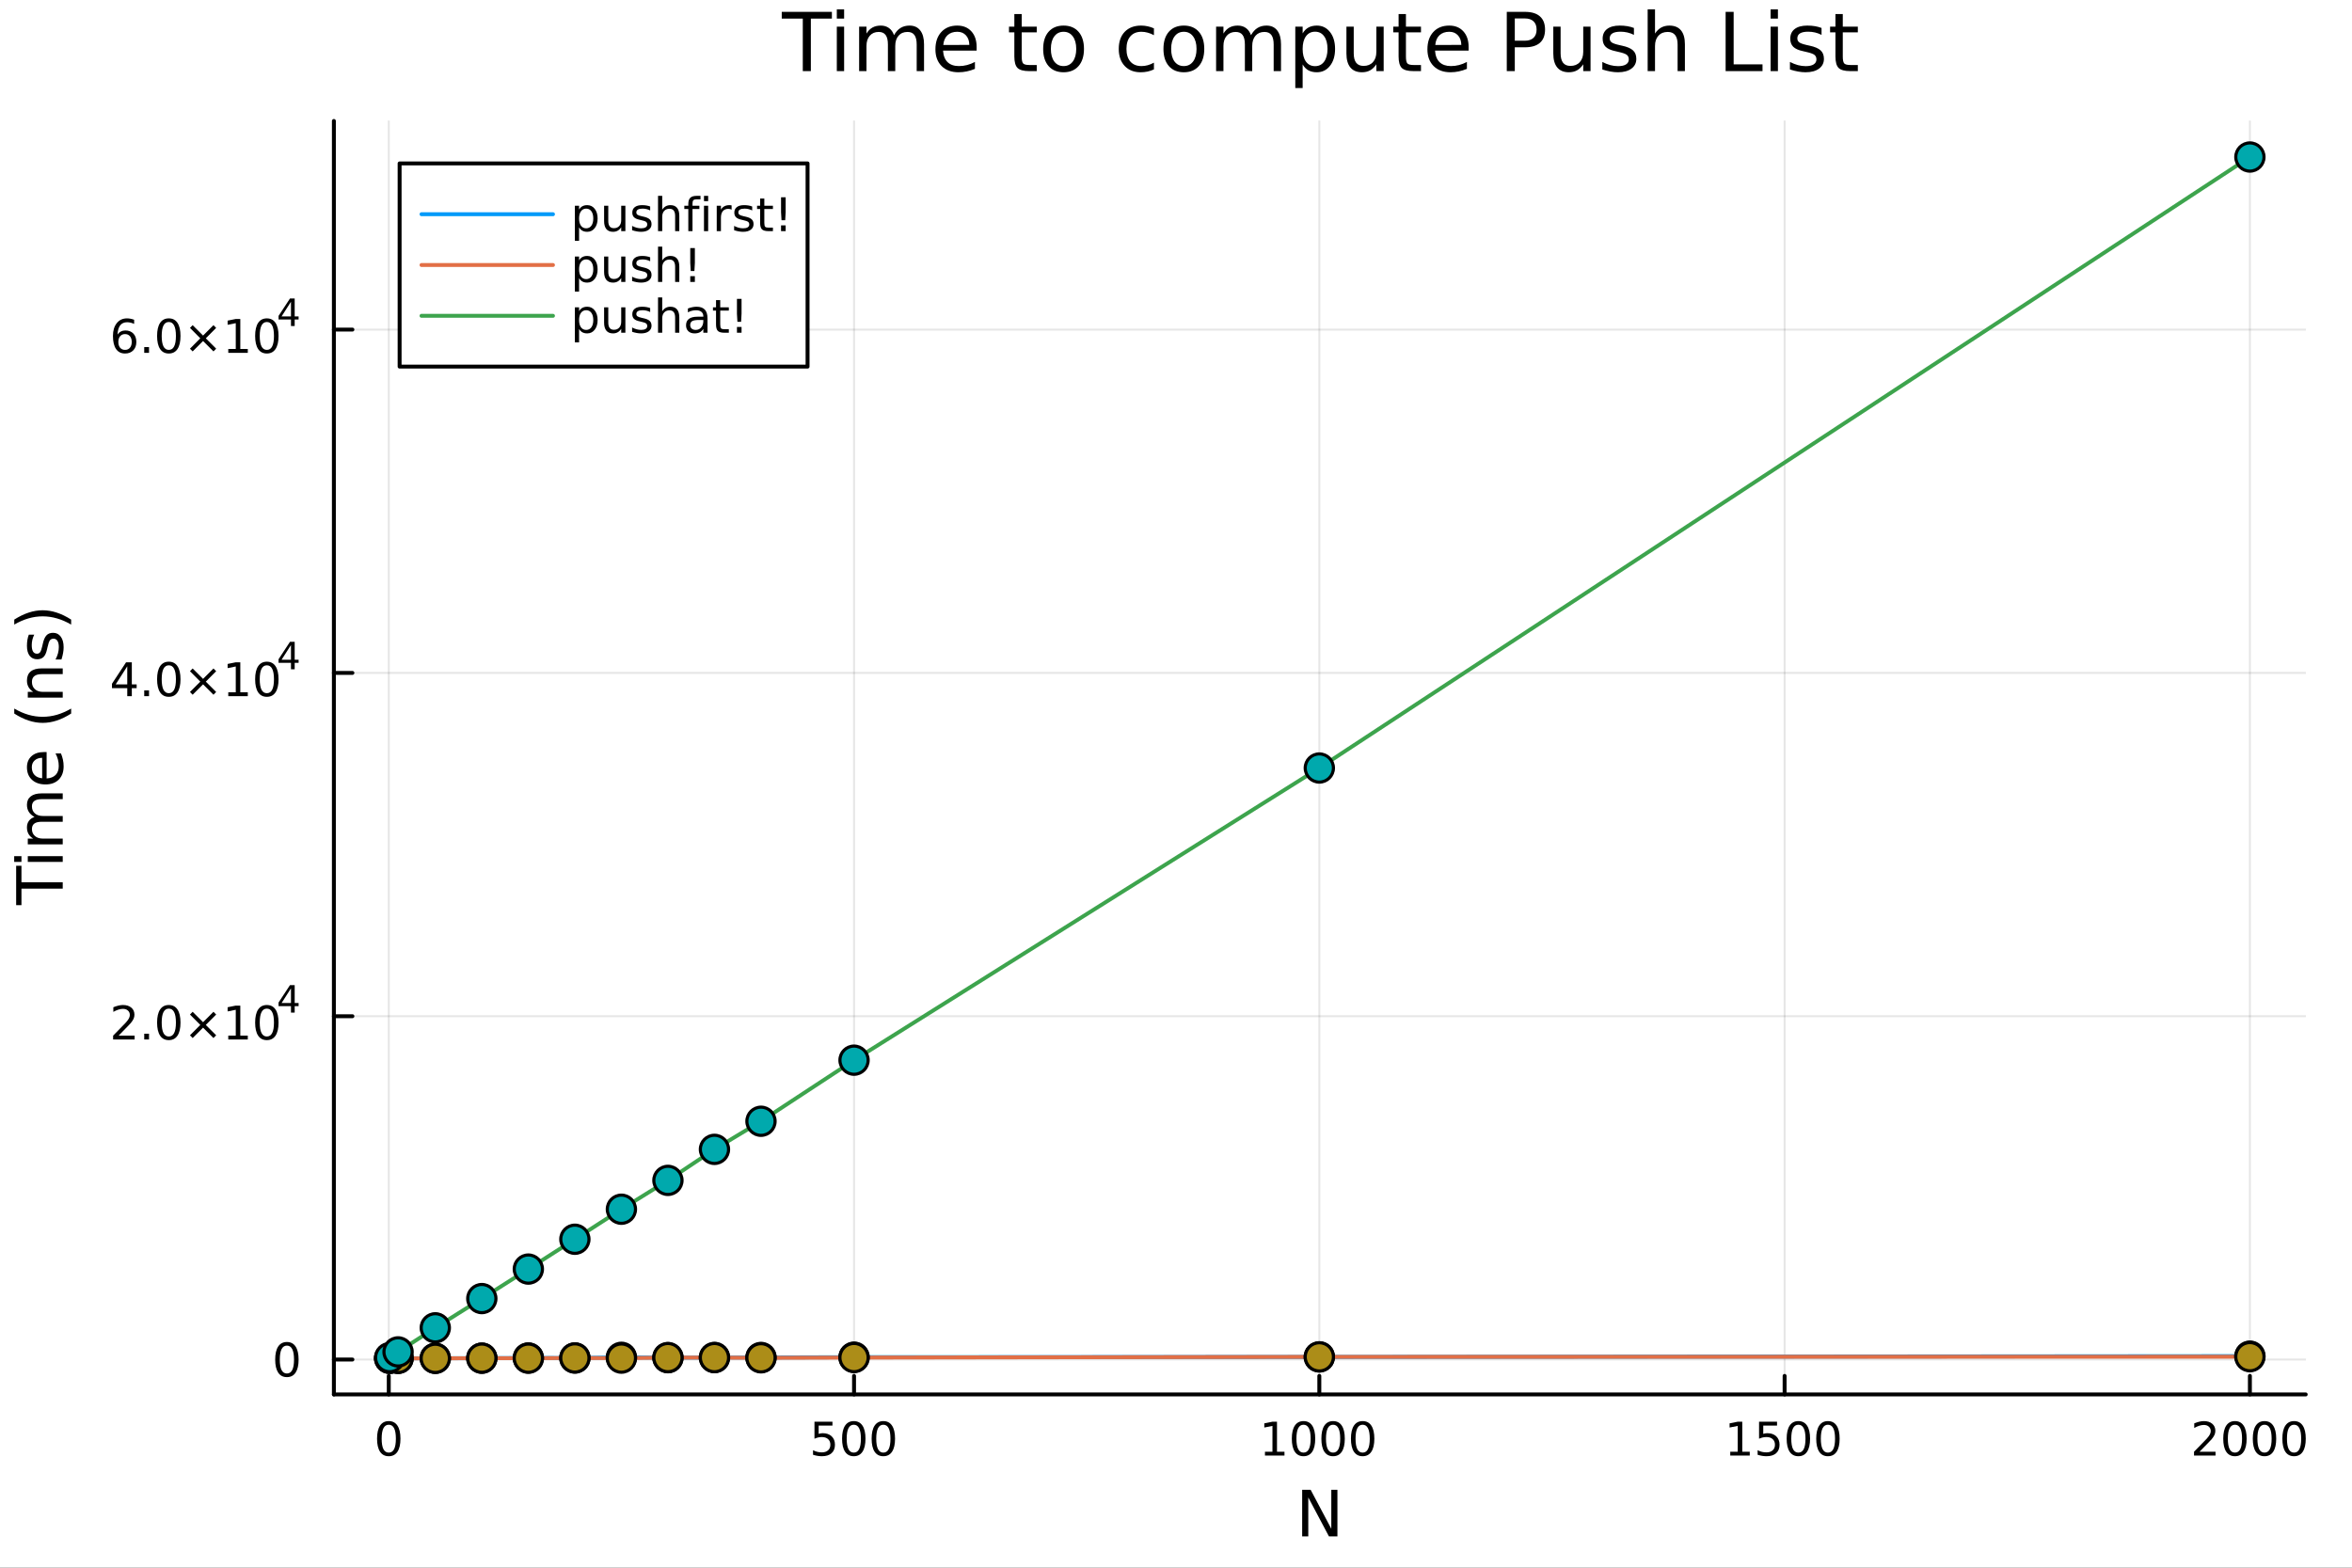 <?xml version="1.0" encoding="utf-8"?>
<svg xmlns="http://www.w3.org/2000/svg" xmlns:xlink="http://www.w3.org/1999/xlink" width="600" height="400" viewBox="0 0 2400 1600">
<rect x="0" y="0" width="2400" height="1600" fill="#333333" stroke="none"/>
<defs>
  <clipPath id="clip800">
    <rect x="0" y="0" width="2400" height="1600"/>
  </clipPath>
</defs>
<path clip-path="url(#clip800)" d="M0 1600 L2400 1600 L2400 0 L0 0  Z" fill="#ffffff" fill-rule="evenodd" fill-opacity="1"/>
<defs>
  <clipPath id="clip801">
    <rect x="480" y="0" width="1681" height="1600"/>
  </clipPath>
</defs>
<path clip-path="url(#clip800)" d="M340.699 1423.18 L2352.76 1423.18 L2352.76 123.472 L340.699 123.472  Z" fill="#ffffff" fill-rule="evenodd" fill-opacity="1"/>
<defs>
  <clipPath id="clip802">
    <rect x="340" y="123" width="2013" height="1301"/>
  </clipPath>
</defs>
<polyline clip-path="url(#clip802)" style="stroke:#000000; stroke-linecap:round; stroke-linejoin:round; stroke-width:2; stroke-opacity:0.1; fill:none" points="396.694,1423.18 396.694,123.472 "/>
<polyline clip-path="url(#clip802)" style="stroke:#000000; stroke-linecap:round; stroke-linejoin:round; stroke-width:2; stroke-opacity:0.1; fill:none" points="871.474,1423.18 871.474,123.472 "/>
<polyline clip-path="url(#clip802)" style="stroke:#000000; stroke-linecap:round; stroke-linejoin:round; stroke-width:2; stroke-opacity:0.1; fill:none" points="1346.25,1423.18 1346.25,123.472 "/>
<polyline clip-path="url(#clip802)" style="stroke:#000000; stroke-linecap:round; stroke-linejoin:round; stroke-width:2; stroke-opacity:0.1; fill:none" points="1821.03,1423.18 1821.03,123.472 "/>
<polyline clip-path="url(#clip802)" style="stroke:#000000; stroke-linecap:round; stroke-linejoin:round; stroke-width:2; stroke-opacity:0.1; fill:none" points="2295.81,1423.18 2295.81,123.472 "/>
<polyline clip-path="url(#clip800)" style="stroke:#000000; stroke-linecap:round; stroke-linejoin:round; stroke-width:4; stroke-opacity:1; fill:none" points="340.699,1423.18 2352.76,1423.18 "/>
<polyline clip-path="url(#clip800)" style="stroke:#000000; stroke-linecap:round; stroke-linejoin:round; stroke-width:4; stroke-opacity:1; fill:none" points="396.694,1423.18 396.694,1404.28 "/>
<polyline clip-path="url(#clip800)" style="stroke:#000000; stroke-linecap:round; stroke-linejoin:round; stroke-width:4; stroke-opacity:1; fill:none" points="871.474,1423.18 871.474,1404.28 "/>
<polyline clip-path="url(#clip800)" style="stroke:#000000; stroke-linecap:round; stroke-linejoin:round; stroke-width:4; stroke-opacity:1; fill:none" points="1346.25,1423.18 1346.25,1404.28 "/>
<polyline clip-path="url(#clip800)" style="stroke:#000000; stroke-linecap:round; stroke-linejoin:round; stroke-width:4; stroke-opacity:1; fill:none" points="1821.03,1423.18 1821.03,1404.28 "/>
<polyline clip-path="url(#clip800)" style="stroke:#000000; stroke-linecap:round; stroke-linejoin:round; stroke-width:4; stroke-opacity:1; fill:none" points="2295.81,1423.18 2295.81,1404.28 "/>
<path clip-path="url(#clip800)" d="M396.694 1454.1 Q393.083 1454.1 391.255 1457.66 Q389.449 1461.2 389.449 1468.33 Q389.449 1475.44 391.255 1479.01 Q393.083 1482.55 396.694 1482.55 Q400.329 1482.55 402.134 1479.01 Q403.963 1475.44 403.963 1468.33 Q403.963 1461.2 402.134 1457.66 Q400.329 1454.1 396.694 1454.1 M396.694 1450.39 Q402.505 1450.39 405.56 1455 Q408.639 1459.58 408.639 1468.33 Q408.639 1477.06 405.56 1481.67 Q402.505 1486.25 396.694 1486.25 Q390.884 1486.25 387.806 1481.67 Q384.75 1477.06 384.75 1468.33 Q384.75 1459.58 387.806 1455 Q390.884 1450.39 396.694 1450.39 Z" fill="#000000" fill-rule="nonzero" fill-opacity="1" /><path clip-path="url(#clip800)" d="M831.092 1451.02 L849.448 1451.02 L849.448 1454.96 L835.374 1454.96 L835.374 1463.43 Q836.393 1463.08 837.411 1462.92 Q838.43 1462.73 839.448 1462.73 Q845.235 1462.73 848.615 1465.9 Q851.994 1469.08 851.994 1474.49 Q851.994 1480.07 848.522 1483.17 Q845.05 1486.25 838.731 1486.25 Q836.555 1486.25 834.286 1485.88 Q832.041 1485.51 829.633 1484.77 L829.633 1480.07 Q831.717 1481.2 833.939 1481.76 Q836.161 1482.32 838.638 1482.32 Q842.643 1482.32 844.981 1480.21 Q847.319 1478.1 847.319 1474.49 Q847.319 1470.88 844.981 1468.77 Q842.643 1466.67 838.638 1466.67 Q836.763 1466.67 834.888 1467.08 Q833.036 1467.5 831.092 1468.38 L831.092 1451.02 Z" fill="#000000" fill-rule="nonzero" fill-opacity="1" /><path clip-path="url(#clip800)" d="M871.207 1454.1 Q867.596 1454.1 865.768 1457.66 Q863.962 1461.2 863.962 1468.33 Q863.962 1475.44 865.768 1479.01 Q867.596 1482.55 871.207 1482.55 Q874.842 1482.55 876.647 1479.01 Q878.476 1475.44 878.476 1468.33 Q878.476 1461.2 876.647 1457.66 Q874.842 1454.1 871.207 1454.1 M871.207 1450.39 Q877.017 1450.39 880.073 1455 Q883.152 1459.58 883.152 1468.33 Q883.152 1477.06 880.073 1481.67 Q877.017 1486.25 871.207 1486.25 Q865.397 1486.25 862.318 1481.67 Q859.263 1477.06 859.263 1468.33 Q859.263 1459.58 862.318 1455 Q865.397 1450.39 871.207 1450.39 Z" fill="#000000" fill-rule="nonzero" fill-opacity="1" /><path clip-path="url(#clip800)" d="M901.369 1454.1 Q897.758 1454.1 895.929 1457.66 Q894.124 1461.2 894.124 1468.33 Q894.124 1475.44 895.929 1479.01 Q897.758 1482.55 901.369 1482.55 Q905.003 1482.55 906.809 1479.01 Q908.638 1475.44 908.638 1468.33 Q908.638 1461.2 906.809 1457.66 Q905.003 1454.1 901.369 1454.1 M901.369 1450.39 Q907.179 1450.39 910.235 1455 Q913.314 1459.58 913.314 1468.33 Q913.314 1477.06 910.235 1481.67 Q907.179 1486.25 901.369 1486.25 Q895.559 1486.25 892.48 1481.67 Q889.425 1477.06 889.425 1468.33 Q889.425 1459.58 892.48 1455 Q895.559 1450.39 901.369 1450.39 Z" fill="#000000" fill-rule="nonzero" fill-opacity="1" /><path clip-path="url(#clip800)" d="M1290.78 1481.64 L1298.42 1481.64 L1298.42 1455.28 L1290.11 1456.95 L1290.11 1452.69 L1298.37 1451.02 L1303.05 1451.02 L1303.05 1481.64 L1310.69 1481.64 L1310.69 1485.58 L1290.78 1485.58 L1290.78 1481.64 Z" fill="#000000" fill-rule="nonzero" fill-opacity="1" /><path clip-path="url(#clip800)" d="M1330.13 1454.1 Q1326.52 1454.1 1324.69 1457.66 Q1322.88 1461.2 1322.88 1468.33 Q1322.88 1475.44 1324.69 1479.01 Q1326.52 1482.55 1330.13 1482.55 Q1333.76 1482.55 1335.57 1479.01 Q1337.4 1475.44 1337.4 1468.33 Q1337.4 1461.2 1335.57 1457.66 Q1333.76 1454.1 1330.13 1454.1 M1330.13 1450.39 Q1335.94 1450.39 1339 1455 Q1342.07 1459.58 1342.07 1468.33 Q1342.07 1477.06 1339 1481.67 Q1335.94 1486.25 1330.13 1486.25 Q1324.32 1486.25 1321.24 1481.67 Q1318.19 1477.06 1318.19 1468.33 Q1318.19 1459.58 1321.24 1455 Q1324.32 1450.39 1330.13 1450.39 Z" fill="#000000" fill-rule="nonzero" fill-opacity="1" /><path clip-path="url(#clip800)" d="M1360.29 1454.1 Q1356.68 1454.1 1354.85 1457.66 Q1353.05 1461.2 1353.05 1468.33 Q1353.05 1475.44 1354.85 1479.01 Q1356.68 1482.55 1360.29 1482.55 Q1363.93 1482.55 1365.73 1479.01 Q1367.56 1475.44 1367.56 1468.33 Q1367.56 1461.2 1365.73 1457.66 Q1363.93 1454.1 1360.29 1454.1 M1360.29 1450.39 Q1366.1 1450.39 1369.16 1455 Q1372.24 1459.58 1372.24 1468.33 Q1372.24 1477.06 1369.16 1481.67 Q1366.1 1486.25 1360.29 1486.25 Q1354.48 1486.25 1351.4 1481.67 Q1348.35 1477.06 1348.35 1468.33 Q1348.35 1459.58 1351.4 1455 Q1354.48 1450.39 1360.29 1450.39 Z" fill="#000000" fill-rule="nonzero" fill-opacity="1" /><path clip-path="url(#clip800)" d="M1390.45 1454.1 Q1386.84 1454.1 1385.01 1457.66 Q1383.21 1461.2 1383.21 1468.33 Q1383.21 1475.44 1385.01 1479.01 Q1386.84 1482.55 1390.45 1482.55 Q1394.09 1482.55 1395.89 1479.01 Q1397.72 1475.44 1397.72 1468.33 Q1397.72 1461.2 1395.89 1457.66 Q1394.09 1454.1 1390.45 1454.1 M1390.45 1450.39 Q1396.26 1450.39 1399.32 1455 Q1402.4 1459.58 1402.4 1468.33 Q1402.4 1477.06 1399.32 1481.67 Q1396.26 1486.25 1390.45 1486.25 Q1384.64 1486.25 1381.56 1481.67 Q1378.51 1477.06 1378.51 1468.33 Q1378.51 1459.58 1381.56 1455 Q1384.64 1450.39 1390.45 1450.39 Z" fill="#000000" fill-rule="nonzero" fill-opacity="1" /><path clip-path="url(#clip800)" d="M1765.56 1481.64 L1773.2 1481.64 L1773.2 1455.28 L1764.89 1456.95 L1764.89 1452.69 L1773.15 1451.02 L1777.83 1451.02 L1777.83 1481.64 L1785.46 1481.64 L1785.46 1485.58 L1765.56 1485.58 L1765.56 1481.64 Z" fill="#000000" fill-rule="nonzero" fill-opacity="1" /><path clip-path="url(#clip800)" d="M1794.96 1451.02 L1813.31 1451.02 L1813.31 1454.96 L1799.24 1454.96 L1799.24 1463.43 Q1800.26 1463.08 1801.27 1462.92 Q1802.29 1462.73 1803.31 1462.73 Q1809.1 1462.73 1812.48 1465.9 Q1815.86 1469.08 1815.86 1474.49 Q1815.86 1480.07 1812.39 1483.17 Q1808.91 1486.25 1802.59 1486.25 Q1800.42 1486.25 1798.15 1485.88 Q1795.9 1485.51 1793.5 1484.77 L1793.5 1480.07 Q1795.58 1481.2 1797.8 1481.76 Q1800.02 1482.32 1802.5 1482.32 Q1806.51 1482.32 1808.84 1480.21 Q1811.18 1478.1 1811.18 1474.49 Q1811.18 1470.88 1808.84 1468.77 Q1806.51 1466.67 1802.5 1466.67 Q1800.63 1466.67 1798.75 1467.08 Q1796.9 1467.5 1794.96 1468.38 L1794.96 1451.02 Z" fill="#000000" fill-rule="nonzero" fill-opacity="1" /><path clip-path="url(#clip800)" d="M1835.07 1454.1 Q1831.46 1454.1 1829.63 1457.66 Q1827.83 1461.2 1827.83 1468.33 Q1827.83 1475.44 1829.63 1479.01 Q1831.46 1482.55 1835.07 1482.55 Q1838.71 1482.55 1840.51 1479.01 Q1842.34 1475.44 1842.34 1468.33 Q1842.34 1461.2 1840.51 1457.66 Q1838.71 1454.1 1835.07 1454.1 M1835.07 1450.39 Q1840.88 1450.39 1843.94 1455 Q1847.02 1459.58 1847.02 1468.33 Q1847.02 1477.06 1843.94 1481.67 Q1840.88 1486.25 1835.07 1486.25 Q1829.26 1486.25 1826.18 1481.67 Q1823.13 1477.06 1823.13 1468.33 Q1823.13 1459.58 1826.18 1455 Q1829.26 1450.39 1835.07 1450.39 Z" fill="#000000" fill-rule="nonzero" fill-opacity="1" /><path clip-path="url(#clip800)" d="M1865.23 1454.1 Q1861.62 1454.1 1859.79 1457.66 Q1857.99 1461.2 1857.99 1468.33 Q1857.99 1475.44 1859.79 1479.01 Q1861.62 1482.55 1865.23 1482.55 Q1868.87 1482.55 1870.67 1479.01 Q1872.5 1475.44 1872.5 1468.33 Q1872.5 1461.2 1870.67 1457.66 Q1868.87 1454.1 1865.23 1454.1 M1865.23 1450.39 Q1871.04 1450.39 1874.1 1455 Q1877.18 1459.58 1877.18 1468.33 Q1877.18 1477.06 1874.1 1481.67 Q1871.04 1486.25 1865.23 1486.25 Q1859.42 1486.25 1856.34 1481.67 Q1853.29 1477.06 1853.29 1468.33 Q1853.29 1459.58 1856.34 1455 Q1859.42 1450.39 1865.23 1450.39 Z" fill="#000000" fill-rule="nonzero" fill-opacity="1" /><path clip-path="url(#clip800)" d="M2244.42 1481.64 L2260.74 1481.64 L2260.74 1485.58 L2238.8 1485.58 L2238.8 1481.64 Q2241.46 1478.89 2246.04 1474.26 Q2250.65 1469.61 2251.83 1468.27 Q2254.08 1465.74 2254.95 1464.01 Q2255.86 1462.25 2255.86 1460.56 Q2255.86 1457.8 2253.91 1456.07 Q2251.99 1454.33 2248.89 1454.33 Q2246.69 1454.33 2244.24 1455.09 Q2241.81 1455.86 2239.03 1457.41 L2239.03 1452.69 Q2241.85 1451.55 2244.31 1450.97 Q2246.76 1450.39 2248.8 1450.39 Q2254.17 1450.39 2257.36 1453.08 Q2260.56 1455.77 2260.56 1460.26 Q2260.56 1462.39 2259.75 1464.31 Q2258.96 1466.2 2256.85 1468.8 Q2256.27 1469.47 2253.17 1472.69 Q2250.07 1475.88 2244.42 1481.64 Z" fill="#000000" fill-rule="nonzero" fill-opacity="1" /><path clip-path="url(#clip800)" d="M2280.56 1454.1 Q2276.95 1454.1 2275.12 1457.66 Q2273.31 1461.2 2273.31 1468.33 Q2273.31 1475.44 2275.12 1479.01 Q2276.95 1482.55 2280.56 1482.55 Q2284.19 1482.55 2286 1479.01 Q2287.82 1475.44 2287.82 1468.33 Q2287.82 1461.2 2286 1457.66 Q2284.19 1454.1 2280.56 1454.1 M2280.56 1450.39 Q2286.37 1450.39 2289.42 1455 Q2292.5 1459.58 2292.5 1468.33 Q2292.5 1477.06 2289.42 1481.67 Q2286.37 1486.25 2280.56 1486.25 Q2274.75 1486.25 2271.67 1481.67 Q2268.61 1477.06 2268.61 1468.33 Q2268.61 1459.58 2271.67 1455 Q2274.75 1450.39 2280.56 1450.39 Z" fill="#000000" fill-rule="nonzero" fill-opacity="1" /><path clip-path="url(#clip800)" d="M2310.72 1454.1 Q2307.11 1454.1 2305.28 1457.66 Q2303.47 1461.2 2303.47 1468.33 Q2303.47 1475.44 2305.28 1479.01 Q2307.11 1482.55 2310.72 1482.55 Q2314.35 1482.55 2316.16 1479.01 Q2317.99 1475.44 2317.99 1468.33 Q2317.99 1461.2 2316.16 1457.66 Q2314.35 1454.1 2310.72 1454.1 M2310.72 1450.39 Q2316.53 1450.39 2319.58 1455 Q2322.66 1459.58 2322.66 1468.33 Q2322.66 1477.06 2319.58 1481.67 Q2316.53 1486.25 2310.72 1486.25 Q2304.91 1486.25 2301.83 1481.67 Q2298.77 1477.06 2298.77 1468.33 Q2298.77 1459.58 2301.83 1455 Q2304.91 1450.39 2310.72 1450.39 Z" fill="#000000" fill-rule="nonzero" fill-opacity="1" /><path clip-path="url(#clip800)" d="M2340.88 1454.1 Q2337.27 1454.1 2335.44 1457.66 Q2333.63 1461.2 2333.63 1468.33 Q2333.63 1475.44 2335.44 1479.01 Q2337.27 1482.55 2340.88 1482.55 Q2344.51 1482.55 2346.32 1479.01 Q2348.15 1475.44 2348.15 1468.33 Q2348.15 1461.2 2346.32 1457.66 Q2344.51 1454.1 2340.88 1454.1 M2340.88 1450.39 Q2346.69 1450.39 2349.75 1455 Q2352.82 1459.58 2352.82 1468.33 Q2352.82 1477.06 2349.75 1481.67 Q2346.69 1486.25 2340.88 1486.25 Q2335.07 1486.25 2331.99 1481.67 Q2328.94 1477.06 2328.94 1468.33 Q2328.94 1459.58 2331.99 1455 Q2335.07 1450.39 2340.88 1450.39 Z" fill="#000000" fill-rule="nonzero" fill-opacity="1" /><path clip-path="url(#clip800)" d="M1328.74 1520.52 L1337.4 1520.52 L1358.47 1560.28 L1358.47 1520.52 L1364.71 1520.52 L1364.71 1568.04 L1356.05 1568.04 L1334.98 1528.29 L1334.98 1568.04 L1328.74 1568.04 L1328.74 1520.52 Z" fill="#000000" fill-rule="nonzero" fill-opacity="1" /><polyline clip-path="url(#clip802)" style="stroke:#000000; stroke-linecap:round; stroke-linejoin:round; stroke-width:2; stroke-opacity:0.1; fill:none" points="340.699,1387.56 2352.76,1387.56 "/>
<polyline clip-path="url(#clip802)" style="stroke:#000000; stroke-linecap:round; stroke-linejoin:round; stroke-width:2; stroke-opacity:0.1; fill:none" points="340.699,1037.17 2352.76,1037.17 "/>
<polyline clip-path="url(#clip802)" style="stroke:#000000; stroke-linecap:round; stroke-linejoin:round; stroke-width:2; stroke-opacity:0.1; fill:none" points="340.699,686.785 2352.76,686.785 "/>
<polyline clip-path="url(#clip802)" style="stroke:#000000; stroke-linecap:round; stroke-linejoin:round; stroke-width:2; stroke-opacity:0.1; fill:none" points="340.699,336.396 2352.76,336.396 "/>
<polyline clip-path="url(#clip800)" style="stroke:#000000; stroke-linecap:round; stroke-linejoin:round; stroke-width:4; stroke-opacity:1; fill:none" points="340.699,1423.18 340.699,123.472 "/>
<polyline clip-path="url(#clip800)" style="stroke:#000000; stroke-linecap:round; stroke-linejoin:round; stroke-width:4; stroke-opacity:1; fill:none" points="340.699,1387.56 359.597,1387.56 "/>
<polyline clip-path="url(#clip800)" style="stroke:#000000; stroke-linecap:round; stroke-linejoin:round; stroke-width:4; stroke-opacity:1; fill:none" points="340.699,1037.17 359.597,1037.17 "/>
<polyline clip-path="url(#clip800)" style="stroke:#000000; stroke-linecap:round; stroke-linejoin:round; stroke-width:4; stroke-opacity:1; fill:none" points="340.699,686.785 359.597,686.785 "/>
<polyline clip-path="url(#clip800)" style="stroke:#000000; stroke-linecap:round; stroke-linejoin:round; stroke-width:4; stroke-opacity:1; fill:none" points="340.699,336.396 359.597,336.396 "/>
<path clip-path="url(#clip800)" d="M292.755 1373.36 Q289.143 1373.36 287.315 1376.93 Q285.509 1380.47 285.509 1387.6 Q285.509 1394.71 287.315 1398.27 Q289.143 1401.81 292.755 1401.81 Q296.389 1401.81 298.194 1398.27 Q300.023 1394.71 300.023 1387.6 Q300.023 1380.47 298.194 1376.93 Q296.389 1373.36 292.755 1373.36 M292.755 1369.66 Q298.565 1369.66 301.62 1374.27 Q304.699 1378.85 304.699 1387.6 Q304.699 1396.33 301.62 1400.93 Q298.565 1405.52 292.755 1405.52 Q286.944 1405.52 283.866 1400.93 Q280.81 1396.33 280.81 1387.6 Q280.81 1378.85 283.866 1374.27 Q286.944 1369.66 292.755 1369.66 Z" fill="#000000" fill-rule="nonzero" fill-opacity="1" /><path clip-path="url(#clip800)" d="M121.043 1056.97 L137.362 1056.97 L137.362 1060.9 L115.418 1060.9 L115.418 1056.97 Q118.08 1054.21 122.663 1049.58 Q127.269 1044.93 128.45 1043.59 Q130.695 1041.06 131.575 1039.33 Q132.478 1037.57 132.478 1035.88 Q132.478 1033.12 130.533 1031.39 Q128.612 1029.65 125.51 1029.65 Q123.311 1029.65 120.857 1030.42 Q118.427 1031.18 115.649 1032.73 L115.649 1028.01 Q118.473 1026.87 120.927 1026.3 Q123.38 1025.72 125.418 1025.72 Q130.788 1025.72 133.982 1028.4 Q137.177 1031.09 137.177 1035.58 Q137.177 1037.71 136.367 1039.63 Q135.579 1041.53 133.473 1044.12 Q132.894 1044.79 129.792 1048.01 Q126.691 1051.2 121.043 1056.97 Z" fill="#000000" fill-rule="nonzero" fill-opacity="1" /><path clip-path="url(#clip800)" d="M147.177 1055.02 L152.061 1055.02 L152.061 1060.9 L147.177 1060.9 L147.177 1055.02 Z" fill="#000000" fill-rule="nonzero" fill-opacity="1" /><path clip-path="url(#clip800)" d="M172.246 1029.42 Q168.635 1029.42 166.806 1032.99 Q165.001 1036.53 165.001 1043.66 Q165.001 1050.76 166.806 1054.33 Q168.635 1057.87 172.246 1057.87 Q175.88 1057.87 177.686 1054.33 Q179.514 1050.76 179.514 1043.66 Q179.514 1036.53 177.686 1032.99 Q175.88 1029.42 172.246 1029.42 M172.246 1025.72 Q178.056 1025.72 181.112 1030.32 Q184.19 1034.91 184.19 1043.66 Q184.19 1052.38 181.112 1056.99 Q178.056 1061.57 172.246 1061.57 Q166.436 1061.57 163.357 1056.99 Q160.302 1052.38 160.302 1043.66 Q160.302 1034.91 163.357 1030.32 Q166.436 1025.72 172.246 1025.72 Z" fill="#000000" fill-rule="nonzero" fill-opacity="1" /><path clip-path="url(#clip800)" d="M220.579 1035.44 L210 1046.06 L220.579 1056.64 L217.824 1059.44 L207.199 1048.82 L196.575 1059.44 L193.843 1056.64 L204.399 1046.06 L193.843 1035.44 L196.575 1032.64 L207.199 1043.26 L217.824 1032.64 L220.579 1035.44 Z" fill="#000000" fill-rule="nonzero" fill-opacity="1" /><path clip-path="url(#clip800)" d="M232.94 1056.97 L240.579 1056.97 L240.579 1030.6 L232.269 1032.27 L232.269 1028.01 L240.533 1026.34 L245.209 1026.34 L245.209 1056.97 L252.847 1056.97 L252.847 1060.9 L232.94 1060.9 L232.94 1056.97 Z" fill="#000000" fill-rule="nonzero" fill-opacity="1" /><path clip-path="url(#clip800)" d="M272.292 1029.42 Q268.681 1029.42 266.852 1032.99 Q265.046 1036.53 265.046 1043.66 Q265.046 1050.76 266.852 1054.33 Q268.681 1057.87 272.292 1057.87 Q275.926 1057.87 277.732 1054.33 Q279.56 1050.76 279.56 1043.66 Q279.56 1036.53 277.732 1032.99 Q275.926 1029.42 272.292 1029.42 M272.292 1025.72 Q278.102 1025.72 281.157 1030.32 Q284.236 1034.91 284.236 1043.66 Q284.236 1052.38 281.157 1056.99 Q278.102 1061.57 272.292 1061.57 Q266.482 1061.57 263.403 1056.99 Q260.347 1052.38 260.347 1043.66 Q260.347 1034.91 263.403 1030.32 Q266.482 1025.72 272.292 1025.72 Z" fill="#000000" fill-rule="nonzero" fill-opacity="1" /><path clip-path="url(#clip800)" d="M296.913 1008.72 L287.321 1023.71 L296.913 1023.71 L296.913 1008.72 M295.916 1005.41 L300.693 1005.41 L300.693 1023.71 L304.699 1023.71 L304.699 1026.87 L300.693 1026.87 L300.693 1033.49 L296.913 1033.49 L296.913 1026.87 L284.236 1026.87 L284.236 1023.2 L295.916 1005.41 Z" fill="#000000" fill-rule="nonzero" fill-opacity="1" /><path clip-path="url(#clip800)" d="M129.862 680.027 L118.056 698.476 L129.862 698.476 L129.862 680.027 M128.635 675.953 L134.515 675.953 L134.515 698.476 L139.445 698.476 L139.445 702.365 L134.515 702.365 L134.515 710.513 L129.862 710.513 L129.862 702.365 L114.26 702.365 L114.26 697.851 L128.635 675.953 Z" fill="#000000" fill-rule="nonzero" fill-opacity="1" /><path clip-path="url(#clip800)" d="M147.177 704.633 L152.061 704.633 L152.061 710.513 L147.177 710.513 L147.177 704.633 Z" fill="#000000" fill-rule="nonzero" fill-opacity="1" /><path clip-path="url(#clip800)" d="M172.246 679.032 Q168.635 679.032 166.806 682.597 Q165.001 686.138 165.001 693.268 Q165.001 700.374 166.806 703.939 Q168.635 707.481 172.246 707.481 Q175.88 707.481 177.686 703.939 Q179.514 700.374 179.514 693.268 Q179.514 686.138 177.686 682.597 Q175.88 679.032 172.246 679.032 M172.246 675.328 Q178.056 675.328 181.112 679.935 Q184.19 684.518 184.19 693.268 Q184.19 701.995 181.112 706.601 Q178.056 711.184 172.246 711.184 Q166.436 711.184 163.357 706.601 Q160.302 701.995 160.302 693.268 Q160.302 684.518 163.357 679.935 Q166.436 675.328 172.246 675.328 Z" fill="#000000" fill-rule="nonzero" fill-opacity="1" /><path clip-path="url(#clip800)" d="M220.579 685.05 L210 695.675 L220.579 706.254 L217.824 709.055 L207.199 698.43 L196.575 709.055 L193.843 706.254 L204.399 695.675 L193.843 685.05 L196.575 682.249 L207.199 692.874 L217.824 682.249 L220.579 685.05 Z" fill="#000000" fill-rule="nonzero" fill-opacity="1" /><path clip-path="url(#clip800)" d="M232.94 706.578 L240.579 706.578 L240.579 680.212 L232.269 681.879 L232.269 677.62 L240.533 675.953 L245.209 675.953 L245.209 706.578 L252.847 706.578 L252.847 710.513 L232.94 710.513 L232.94 706.578 Z" fill="#000000" fill-rule="nonzero" fill-opacity="1" /><path clip-path="url(#clip800)" d="M272.292 679.032 Q268.681 679.032 266.852 682.597 Q265.046 686.138 265.046 693.268 Q265.046 700.374 266.852 703.939 Q268.681 707.481 272.292 707.481 Q275.926 707.481 277.732 703.939 Q279.56 700.374 279.56 693.268 Q279.56 686.138 277.732 682.597 Q275.926 679.032 272.292 679.032 M272.292 675.328 Q278.102 675.328 281.157 679.935 Q284.236 684.518 284.236 693.268 Q284.236 701.995 281.157 706.601 Q278.102 711.184 272.292 711.184 Q266.482 711.184 263.403 706.601 Q260.347 701.995 260.347 693.268 Q260.347 684.518 263.403 679.935 Q266.482 675.328 272.292 675.328 Z" fill="#000000" fill-rule="nonzero" fill-opacity="1" /><path clip-path="url(#clip800)" d="M296.913 658.333 L287.321 673.323 L296.913 673.323 L296.913 658.333 M295.916 655.023 L300.693 655.023 L300.693 673.323 L304.699 673.323 L304.699 676.482 L300.693 676.482 L300.693 683.103 L296.913 683.103 L296.913 676.482 L284.236 676.482 L284.236 672.815 L295.916 655.023 Z" fill="#000000" fill-rule="nonzero" fill-opacity="1" /><path clip-path="url(#clip800)" d="M127.593 340.98 Q124.445 340.98 122.593 343.133 Q120.765 345.286 120.765 349.036 Q120.765 352.762 122.593 354.938 Q124.445 357.091 127.593 357.091 Q130.742 357.091 132.57 354.938 Q134.422 352.762 134.422 349.036 Q134.422 345.286 132.57 343.133 Q130.742 340.98 127.593 340.98 M136.876 326.327 L136.876 330.587 Q135.117 329.753 133.311 329.314 Q131.529 328.874 129.769 328.874 Q125.14 328.874 122.686 331.999 Q120.255 335.124 119.908 341.443 Q121.274 339.429 123.334 338.364 Q125.394 337.276 127.871 337.276 Q133.08 337.276 136.089 340.448 Q139.121 343.596 139.121 349.036 Q139.121 354.36 135.973 357.577 Q132.825 360.795 127.593 360.795 Q121.598 360.795 118.427 356.212 Q115.256 351.605 115.256 342.878 Q115.256 334.684 119.144 329.823 Q123.033 324.939 129.584 324.939 Q131.343 324.939 133.126 325.286 Q134.931 325.633 136.876 326.327 Z" fill="#000000" fill-rule="nonzero" fill-opacity="1" /><path clip-path="url(#clip800)" d="M147.177 354.244 L152.061 354.244 L152.061 360.124 L147.177 360.124 L147.177 354.244 Z" fill="#000000" fill-rule="nonzero" fill-opacity="1" /><path clip-path="url(#clip800)" d="M172.246 328.642 Q168.635 328.642 166.806 332.207 Q165.001 335.749 165.001 342.878 Q165.001 349.985 166.806 353.55 Q168.635 357.091 172.246 357.091 Q175.88 357.091 177.686 353.55 Q179.514 349.985 179.514 342.878 Q179.514 335.749 177.686 332.207 Q175.88 328.642 172.246 328.642 M172.246 324.939 Q178.056 324.939 181.112 329.545 Q184.19 334.128 184.19 342.878 Q184.19 351.605 181.112 356.212 Q178.056 360.795 172.246 360.795 Q166.436 360.795 163.357 356.212 Q160.302 351.605 160.302 342.878 Q160.302 334.128 163.357 329.545 Q166.436 324.939 172.246 324.939 Z" fill="#000000" fill-rule="nonzero" fill-opacity="1" /><path clip-path="url(#clip800)" d="M220.579 334.661 L210 345.286 L220.579 355.864 L217.824 358.665 L207.199 348.04 L196.575 358.665 L193.843 355.864 L204.399 345.286 L193.843 334.661 L196.575 331.86 L207.199 342.485 L217.824 331.86 L220.579 334.661 Z" fill="#000000" fill-rule="nonzero" fill-opacity="1" /><path clip-path="url(#clip800)" d="M232.94 356.188 L240.579 356.188 L240.579 329.823 L232.269 331.489 L232.269 327.23 L240.533 325.564 L245.209 325.564 L245.209 356.188 L252.847 356.188 L252.847 360.124 L232.94 360.124 L232.94 356.188 Z" fill="#000000" fill-rule="nonzero" fill-opacity="1" /><path clip-path="url(#clip800)" d="M272.292 328.642 Q268.681 328.642 266.852 332.207 Q265.046 335.749 265.046 342.878 Q265.046 349.985 266.852 353.55 Q268.681 357.091 272.292 357.091 Q275.926 357.091 277.732 353.55 Q279.56 349.985 279.56 342.878 Q279.56 335.749 277.732 332.207 Q275.926 328.642 272.292 328.642 M272.292 324.939 Q278.102 324.939 281.157 329.545 Q284.236 334.128 284.236 342.878 Q284.236 351.605 281.157 356.212 Q278.102 360.795 272.292 360.795 Q266.482 360.795 263.403 356.212 Q260.347 351.605 260.347 342.878 Q260.347 334.128 263.403 329.545 Q266.482 324.939 272.292 324.939 Z" fill="#000000" fill-rule="nonzero" fill-opacity="1" /><path clip-path="url(#clip800)" d="M296.913 307.943 L287.321 322.933 L296.913 322.933 L296.913 307.943 M295.916 304.633 L300.693 304.633 L300.693 322.933 L304.699 322.933 L304.699 326.093 L300.693 326.093 L300.693 332.713 L296.913 332.713 L296.913 326.093 L284.236 326.093 L284.236 322.425 L295.916 304.633 Z" fill="#000000" fill-rule="nonzero" fill-opacity="1" /><path clip-path="url(#clip800)" d="M16.484 923.811 L16.484 883.612 L21.895 883.612 L21.895 900.481 L64.004 900.481 L64.004 906.942 L21.895 906.942 L21.895 923.811 L16.484 923.811 Z" fill="#000000" fill-rule="nonzero" fill-opacity="1" /><path clip-path="url(#clip800)" d="M28.356 879.665 L28.356 873.809 L64.004 873.809 L64.004 879.665 L28.356 879.665 M14.479 879.665 L14.479 873.809 L21.895 873.809 L21.895 879.665 L14.479 879.665 Z" fill="#000000" fill-rule="nonzero" fill-opacity="1" /><path clip-path="url(#clip800)" d="M35.199 833.8 Q31.253 831.604 29.375 828.548 Q27.497 825.493 27.497 821.355 Q27.497 815.785 31.412 812.762 Q35.295 809.738 42.488 809.738 L64.004 809.738 L64.004 815.626 L42.679 815.626 Q37.555 815.626 35.072 817.44 Q32.589 819.255 32.589 822.978 Q32.589 827.53 35.613 830.172 Q38.637 832.814 43.857 832.814 L64.004 832.814 L64.004 838.702 L42.679 838.702 Q37.523 838.702 35.072 840.516 Q32.589 842.33 32.589 846.118 Q32.589 850.606 35.645 853.247 Q38.669 855.889 43.857 855.889 L64.004 855.889 L64.004 861.777 L28.356 861.777 L28.356 855.889 L33.894 855.889 Q30.616 853.884 29.056 851.083 Q27.497 848.282 27.497 844.431 Q27.497 840.548 29.47 837.842 Q31.444 835.105 35.199 833.8 Z" fill="#000000" fill-rule="nonzero" fill-opacity="1" /><path clip-path="url(#clip800)" d="M44.716 767.565 L47.581 767.565 L47.581 794.492 Q53.628 794.11 56.811 790.864 Q59.962 787.585 59.962 781.761 Q59.962 778.387 59.134 775.236 Q58.307 772.053 56.652 768.934 L62.19 768.934 Q63.527 772.085 64.227 775.395 Q64.927 778.705 64.927 782.111 Q64.927 790.641 59.962 795.638 Q54.997 800.603 46.53 800.603 Q37.777 800.603 32.653 795.892 Q27.497 791.15 27.497 783.129 Q27.497 775.936 32.144 771.766 Q36.759 767.565 44.716 767.565 M42.997 773.421 Q38.191 773.485 35.327 776.127 Q32.462 778.737 32.462 783.066 Q32.462 787.967 35.231 790.927 Q38 793.855 43.029 794.301 L42.997 773.421 Z" fill="#000000" fill-rule="nonzero" fill-opacity="1" /><path clip-path="url(#clip800)" d="M14.543 723.164 Q21.863 727.429 29.025 729.498 Q36.186 731.567 43.538 731.567 Q50.891 731.567 58.116 729.498 Q65.309 727.397 72.598 723.164 L72.598 728.257 Q65.118 733.031 57.893 735.418 Q50.668 737.774 43.538 737.774 Q36.441 737.774 29.247 735.418 Q22.054 733.063 14.543 728.257 L14.543 723.164 Z" fill="#000000" fill-rule="nonzero" fill-opacity="1" /><path clip-path="url(#clip800)" d="M42.488 682.169 L64.004 682.169 L64.004 688.026 L42.679 688.026 Q37.618 688.026 35.104 689.999 Q32.589 691.972 32.589 695.919 Q32.589 700.661 35.613 703.399 Q38.637 706.136 43.857 706.136 L64.004 706.136 L64.004 712.024 L28.356 712.024 L28.356 706.136 L33.894 706.136 Q30.68 704.035 29.088 701.203 Q27.497 698.338 27.497 694.614 Q27.497 688.471 31.316 685.32 Q35.104 682.169 42.488 682.169 Z" fill="#000000" fill-rule="nonzero" fill-opacity="1" /><path clip-path="url(#clip800)" d="M29.407 647.762 L34.945 647.762 Q33.672 650.245 33.035 652.919 Q32.398 655.592 32.398 658.457 Q32.398 662.817 33.735 665.013 Q35.072 667.178 37.746 667.178 Q39.783 667.178 40.96 665.618 Q42.106 664.059 43.157 659.348 L43.602 657.343 Q44.939 651.104 47.39 648.494 Q49.809 645.853 54.169 645.853 Q59.134 645.853 62.031 649.799 Q64.927 653.714 64.927 660.589 Q64.927 663.454 64.354 666.573 Q63.813 669.66 62.699 673.098 L56.652 673.098 Q58.339 669.851 59.198 666.7 Q60.026 663.549 60.026 660.462 Q60.026 656.324 58.625 654.096 Q57.193 651.868 54.615 651.868 Q52.228 651.868 50.955 653.492 Q49.681 655.083 48.504 660.526 L48.026 662.563 Q46.88 668.005 44.525 670.424 Q42.138 672.843 38 672.843 Q32.971 672.843 30.234 669.279 Q27.497 665.714 27.497 659.157 Q27.497 655.911 27.974 653.046 Q28.452 650.181 29.407 647.762 Z" fill="#000000" fill-rule="nonzero" fill-opacity="1" /><path clip-path="url(#clip800)" d="M14.543 637.45 L14.543 632.357 Q22.054 627.583 29.247 625.228 Q36.441 622.841 43.538 622.841 Q50.668 622.841 57.893 625.228 Q65.118 627.583 72.598 632.357 L72.598 637.45 Q65.309 633.217 58.116 631.148 Q50.891 629.047 43.538 629.047 Q36.186 629.047 29.025 631.148 Q21.863 633.217 14.543 637.45 Z" fill="#000000" fill-rule="nonzero" fill-opacity="1" /><path clip-path="url(#clip800)" d="M797.708 12.096 L848.871 12.096 L848.871 18.983 L827.402 18.983 L827.402 72.576 L819.178 72.576 L819.178 18.983 L797.708 18.983 L797.708 12.096 Z" fill="#000000" fill-rule="nonzero" fill-opacity="1" /><path clip-path="url(#clip800)" d="M853.894 27.206 L861.348 27.206 L861.348 72.576 L853.894 72.576 L853.894 27.206 M853.894 9.544 L861.348 9.544 L861.348 18.983 L853.894 18.983 L853.894 9.544 Z" fill="#000000" fill-rule="nonzero" fill-opacity="1" /><path clip-path="url(#clip800)" d="M912.268 35.915 Q915.063 30.892 918.952 28.502 Q922.841 26.112 928.107 26.112 Q935.196 26.112 939.044 31.095 Q942.893 36.037 942.893 45.192 L942.893 72.576 L935.399 72.576 L935.399 45.435 Q935.399 38.913 933.09 35.753 Q930.781 32.594 926.041 32.594 Q920.248 32.594 916.886 36.442 Q913.524 40.29 913.524 46.934 L913.524 72.576 L906.03 72.576 L906.03 45.435 Q906.03 38.873 903.721 35.753 Q901.412 32.594 896.591 32.594 Q890.879 32.594 887.517 36.482 Q884.155 40.331 884.155 46.934 L884.155 72.576 L876.661 72.576 L876.661 27.206 L884.155 27.206 L884.155 34.254 Q886.707 30.082 890.272 28.097 Q893.836 26.112 898.738 26.112 Q903.68 26.112 907.123 28.624 Q910.607 31.135 912.268 35.915 Z" fill="#000000" fill-rule="nonzero" fill-opacity="1" /><path clip-path="url(#clip800)" d="M996.567 48.028 L996.567 51.673 L962.297 51.673 Q962.783 59.37 966.915 63.421 Q971.087 67.431 978.5 67.431 Q982.794 67.431 986.805 66.378 Q990.855 65.325 994.825 63.218 L994.825 70.267 Q990.815 71.968 986.602 72.86 Q982.389 73.751 978.055 73.751 Q967.198 73.751 960.838 67.431 Q954.519 61.112 954.519 50.337 Q954.519 39.197 960.514 32.675 Q966.55 26.112 976.758 26.112 Q985.913 26.112 991.22 32.026 Q996.567 37.9 996.567 48.028 M989.114 45.84 Q989.033 39.723 985.67 36.077 Q982.349 32.431 976.839 32.431 Q970.601 32.431 966.834 35.956 Q963.107 39.48 962.54 45.88 L989.114 45.84 Z" fill="#000000" fill-rule="nonzero" fill-opacity="1" /><path clip-path="url(#clip800)" d="M1042.55 14.324 L1042.55 27.206 L1057.9 27.206 L1057.9 32.999 L1042.55 32.999 L1042.55 57.628 Q1042.55 63.178 1044.04 64.758 Q1045.58 66.338 1050.24 66.338 L1057.9 66.338 L1057.9 72.576 L1050.24 72.576 Q1041.61 72.576 1038.33 69.376 Q1035.05 66.135 1035.05 57.628 L1035.05 32.999 L1029.58 32.999 L1029.58 27.206 L1035.05 27.206 L1035.05 14.324 L1042.55 14.324 Z" fill="#000000" fill-rule="nonzero" fill-opacity="1" /><path clip-path="url(#clip800)" d="M1085.28 32.431 Q1079.29 32.431 1075.8 37.131 Q1072.32 41.789 1072.32 49.931 Q1072.32 58.074 1075.76 62.773 Q1079.25 67.431 1085.28 67.431 Q1091.24 67.431 1094.72 62.732 Q1098.2 58.033 1098.2 49.931 Q1098.2 41.87 1094.72 37.171 Q1091.24 32.431 1085.28 32.431 M1085.28 26.112 Q1095 26.112 1100.55 32.431 Q1106.1 38.751 1106.1 49.931 Q1106.1 61.071 1100.55 67.431 Q1095 73.751 1085.28 73.751 Q1075.52 73.751 1069.97 67.431 Q1064.46 61.071 1064.46 49.931 Q1064.46 38.751 1069.97 32.431 Q1075.52 26.112 1085.28 26.112 Z" fill="#000000" fill-rule="nonzero" fill-opacity="1" /><path clip-path="url(#clip800)" d="M1177.48 28.948 L1177.48 35.915 Q1174.32 34.173 1171.12 33.323 Q1167.96 32.431 1164.72 32.431 Q1157.47 32.431 1153.46 37.05 Q1149.45 41.627 1149.45 49.931 Q1149.45 58.236 1153.46 62.854 Q1157.47 67.431 1164.72 67.431 Q1167.96 67.431 1171.12 66.581 Q1174.32 65.689 1177.48 63.948 L1177.48 70.834 Q1174.36 72.292 1171 73.022 Q1167.68 73.751 1163.91 73.751 Q1153.66 73.751 1147.63 67.31 Q1141.59 60.869 1141.59 49.931 Q1141.59 38.832 1147.67 32.472 Q1153.78 26.112 1164.4 26.112 Q1167.84 26.112 1171.12 26.841 Q1174.4 27.53 1177.48 28.948 Z" fill="#000000" fill-rule="nonzero" fill-opacity="1" /><path clip-path="url(#clip800)" d="M1208.02 32.431 Q1202.03 32.431 1198.55 37.131 Q1195.06 41.789 1195.06 49.931 Q1195.06 58.074 1198.5 62.773 Q1201.99 67.431 1208.02 67.431 Q1213.98 67.431 1217.46 62.732 Q1220.95 58.033 1220.95 49.931 Q1220.95 41.87 1217.46 37.171 Q1213.98 32.431 1208.02 32.431 M1208.02 26.112 Q1217.75 26.112 1223.3 32.431 Q1228.85 38.751 1228.85 49.931 Q1228.85 61.071 1223.3 67.431 Q1217.75 73.751 1208.02 73.751 Q1198.26 73.751 1192.71 67.431 Q1187.2 61.071 1187.2 49.931 Q1187.2 38.751 1192.71 32.431 Q1198.26 26.112 1208.02 26.112 Z" fill="#000000" fill-rule="nonzero" fill-opacity="1" /><path clip-path="url(#clip800)" d="M1276.53 35.915 Q1279.32 30.892 1283.21 28.502 Q1287.1 26.112 1292.36 26.112 Q1299.45 26.112 1303.3 31.095 Q1307.15 36.037 1307.15 45.192 L1307.15 72.576 L1299.66 72.576 L1299.66 45.435 Q1299.66 38.913 1297.35 35.753 Q1295.04 32.594 1290.3 32.594 Q1284.51 32.594 1281.14 36.442 Q1277.78 40.29 1277.78 46.934 L1277.78 72.576 L1270.29 72.576 L1270.29 45.435 Q1270.29 38.873 1267.98 35.753 Q1265.67 32.594 1260.85 32.594 Q1255.14 32.594 1251.77 36.482 Q1248.41 40.331 1248.41 46.934 L1248.41 72.576 L1240.92 72.576 L1240.92 27.206 L1248.41 27.206 L1248.41 34.254 Q1250.96 30.082 1254.53 28.097 Q1258.09 26.112 1263 26.112 Q1267.94 26.112 1271.38 28.624 Q1274.86 31.135 1276.53 35.915 Z" fill="#000000" fill-rule="nonzero" fill-opacity="1" /><path clip-path="url(#clip800)" d="M1329.23 65.77 L1329.23 89.833 L1321.73 89.833 L1321.73 27.206 L1329.23 27.206 L1329.23 34.092 Q1331.58 30.041 1335.14 28.097 Q1338.75 26.112 1343.73 26.112 Q1351.99 26.112 1357.14 32.675 Q1362.32 39.237 1362.32 49.931 Q1362.32 60.626 1357.14 67.188 Q1351.99 73.751 1343.73 73.751 Q1338.75 73.751 1335.14 71.806 Q1331.58 69.821 1329.23 65.77 M1354.59 49.931 Q1354.59 41.708 1351.18 37.05 Q1347.82 32.35 1341.91 32.35 Q1335.99 32.35 1332.59 37.05 Q1329.23 41.708 1329.23 49.931 Q1329.23 58.155 1332.59 62.854 Q1335.99 67.512 1341.91 67.512 Q1347.82 67.512 1351.18 62.854 Q1354.59 58.155 1354.59 49.931 Z" fill="#000000" fill-rule="nonzero" fill-opacity="1" /><path clip-path="url(#clip800)" d="M1373.91 54.671 L1373.91 27.206 L1381.36 27.206 L1381.36 54.387 Q1381.36 60.828 1383.87 64.069 Q1386.39 67.269 1391.41 67.269 Q1397.44 67.269 1400.93 63.421 Q1404.45 59.573 1404.45 52.929 L1404.45 27.206 L1411.91 27.206 L1411.91 72.576 L1404.45 72.576 L1404.45 65.608 Q1401.74 69.74 1398.13 71.766 Q1394.57 73.751 1389.83 73.751 Q1382.01 73.751 1377.96 68.89 Q1373.91 64.029 1373.91 54.671 M1392.66 26.112 L1392.66 26.112 Z" fill="#000000" fill-rule="nonzero" fill-opacity="1" /><path clip-path="url(#clip800)" d="M1434.63 14.324 L1434.63 27.206 L1449.98 27.206 L1449.98 32.999 L1434.63 32.999 L1434.63 57.628 Q1434.63 63.178 1436.13 64.758 Q1437.67 66.338 1442.33 66.338 L1449.98 66.338 L1449.98 72.576 L1442.33 72.576 Q1433.7 72.576 1430.42 69.376 Q1427.14 66.135 1427.14 57.628 L1427.14 32.999 L1421.67 32.999 L1421.67 27.206 L1427.14 27.206 L1427.14 14.324 L1434.63 14.324 Z" fill="#000000" fill-rule="nonzero" fill-opacity="1" /><path clip-path="url(#clip800)" d="M1498.6 48.028 L1498.6 51.673 L1464.33 51.673 Q1464.81 59.37 1468.94 63.421 Q1473.12 67.431 1480.53 67.431 Q1484.82 67.431 1488.83 66.378 Q1492.88 65.325 1496.85 63.218 L1496.85 70.267 Q1492.84 71.968 1488.63 72.86 Q1484.42 73.751 1480.08 73.751 Q1469.23 73.751 1462.87 67.431 Q1456.55 61.112 1456.55 50.337 Q1456.55 39.197 1462.54 32.675 Q1468.58 26.112 1478.79 26.112 Q1487.94 26.112 1493.25 32.026 Q1498.6 37.9 1498.6 48.028 M1491.14 45.84 Q1491.06 39.723 1487.7 36.077 Q1484.38 32.431 1478.87 32.431 Q1472.63 32.431 1468.86 35.956 Q1465.14 39.48 1464.57 45.88 L1491.14 45.84 Z" fill="#000000" fill-rule="nonzero" fill-opacity="1" /><path clip-path="url(#clip800)" d="M1545.71 18.82 L1545.71 41.546 L1556 41.546 Q1561.71 41.546 1564.83 38.589 Q1567.95 35.632 1567.95 30.163 Q1567.95 24.735 1564.83 21.778 Q1561.71 18.82 1556 18.82 L1545.71 18.82 M1537.53 12.096 L1556 12.096 Q1566.16 12.096 1571.35 16.714 Q1576.58 21.292 1576.58 30.163 Q1576.58 39.115 1571.35 43.693 Q1566.16 48.271 1556 48.271 L1545.71 48.271 L1545.71 72.576 L1537.53 72.576 L1537.53 12.096 Z" fill="#000000" fill-rule="nonzero" fill-opacity="1" /><path clip-path="url(#clip800)" d="M1585 54.671 L1585 27.206 L1592.46 27.206 L1592.46 54.387 Q1592.46 60.828 1594.97 64.069 Q1597.48 67.269 1602.5 67.269 Q1608.54 67.269 1612.02 63.421 Q1615.55 59.573 1615.55 52.929 L1615.55 27.206 L1623 27.206 L1623 72.576 L1615.55 72.576 L1615.55 65.608 Q1612.83 69.74 1609.23 71.766 Q1605.66 73.751 1600.92 73.751 Q1593.1 73.751 1589.05 68.89 Q1585 64.029 1585 54.671 M1603.76 26.112 L1603.76 26.112 Z" fill="#000000" fill-rule="nonzero" fill-opacity="1" /><path clip-path="url(#clip800)" d="M1667.28 28.543 L1667.28 35.591 Q1664.12 33.971 1660.71 33.161 Q1657.31 32.35 1653.66 32.35 Q1648.11 32.35 1645.32 34.052 Q1642.56 35.753 1642.56 39.156 Q1642.56 41.749 1644.55 43.248 Q1646.53 44.706 1652.53 46.043 L1655.08 46.61 Q1663.02 48.311 1666.34 51.43 Q1669.71 54.509 1669.71 60.059 Q1669.71 66.378 1664.68 70.064 Q1659.7 73.751 1650.95 73.751 Q1647.3 73.751 1643.33 73.022 Q1639.41 72.333 1635.03 70.915 L1635.03 63.218 Q1639.16 65.365 1643.17 66.459 Q1647.18 67.512 1651.11 67.512 Q1656.38 67.512 1659.21 65.73 Q1662.05 63.907 1662.05 60.626 Q1662.05 57.588 1659.98 55.967 Q1657.96 54.347 1651.03 52.848 L1648.44 52.24 Q1641.51 50.782 1638.43 47.785 Q1635.35 44.746 1635.35 39.48 Q1635.35 33.08 1639.89 29.596 Q1644.43 26.112 1652.77 26.112 Q1656.91 26.112 1660.55 26.72 Q1664.2 27.327 1667.28 28.543 Z" fill="#000000" fill-rule="nonzero" fill-opacity="1" /><path clip-path="url(#clip800)" d="M1719.29 45.192 L1719.29 72.576 L1711.84 72.576 L1711.84 45.435 Q1711.84 38.994 1709.32 35.794 Q1706.81 32.594 1701.79 32.594 Q1695.75 32.594 1692.27 36.442 Q1688.79 40.29 1688.79 46.934 L1688.79 72.576 L1681.29 72.576 L1681.29 9.544 L1688.79 9.544 L1688.79 34.254 Q1691.46 30.163 1695.06 28.138 Q1698.71 26.112 1703.45 26.112 Q1711.27 26.112 1715.28 30.973 Q1719.29 35.794 1719.29 45.192 Z" fill="#000000" fill-rule="nonzero" fill-opacity="1" /><path clip-path="url(#clip800)" d="M1760.85 12.096 L1769.03 12.096 L1769.03 65.689 L1798.48 65.689 L1798.48 72.576 L1760.85 72.576 L1760.85 12.096 Z" fill="#000000" fill-rule="nonzero" fill-opacity="1" /><path clip-path="url(#clip800)" d="M1806.75 27.206 L1814.2 27.206 L1814.2 72.576 L1806.75 72.576 L1806.75 27.206 M1806.75 9.544 L1814.2 9.544 L1814.2 18.983 L1806.75 18.983 L1806.75 9.544 Z" fill="#000000" fill-rule="nonzero" fill-opacity="1" /><path clip-path="url(#clip800)" d="M1858.72 28.543 L1858.72 35.591 Q1855.56 33.971 1852.16 33.161 Q1848.76 32.35 1845.11 32.35 Q1839.56 32.35 1836.77 34.052 Q1834.01 35.753 1834.01 39.156 Q1834.01 41.749 1836 43.248 Q1837.98 44.706 1843.98 46.043 L1846.53 46.61 Q1854.47 48.311 1857.79 51.43 Q1861.15 54.509 1861.15 60.059 Q1861.15 66.378 1856.13 70.064 Q1851.15 73.751 1842.4 73.751 Q1838.75 73.751 1834.78 73.022 Q1830.85 72.333 1826.48 70.915 L1826.48 63.218 Q1830.61 65.365 1834.62 66.459 Q1838.63 67.512 1842.56 67.512 Q1847.82 67.512 1850.66 65.73 Q1853.5 63.907 1853.5 60.626 Q1853.5 57.588 1851.43 55.967 Q1849.4 54.347 1842.48 52.848 L1839.88 52.24 Q1832.96 50.782 1829.88 47.785 Q1826.8 44.746 1826.8 39.48 Q1826.8 33.08 1831.34 29.596 Q1835.87 26.112 1844.22 26.112 Q1848.35 26.112 1852 26.72 Q1855.64 27.327 1858.72 28.543 Z" fill="#000000" fill-rule="nonzero" fill-opacity="1" /><path clip-path="url(#clip800)" d="M1880.39 14.324 L1880.39 27.206 L1895.75 27.206 L1895.75 32.999 L1880.39 32.999 L1880.39 57.628 Q1880.39 63.178 1881.89 64.758 Q1883.43 66.338 1888.09 66.338 L1895.75 66.338 L1895.75 72.576 L1888.09 72.576 Q1879.46 72.576 1876.18 69.376 Q1872.9 66.135 1872.9 57.628 L1872.9 32.999 L1867.43 32.999 L1867.43 27.206 L1872.9 27.206 L1872.9 14.324 L1880.39 14.324 Z" fill="#000000" fill-rule="nonzero" fill-opacity="1" /><polyline clip-path="url(#clip802)" style="stroke:#009af9; stroke-linecap:round; stroke-linejoin:round; stroke-width:4; stroke-opacity:1; fill:none" points="397.644,1386.31 406.19,1386.28 444.172,1386.26 491.65,1386.16 539.128,1385.94 586.606,1385.99 634.084,1385.29 681.562,1385.68 729.04,1385.49 776.518,1385.46 871.474,1385.14 1346.25,1384.88 2295.81,1384.07 "/>
<polyline clip-path="url(#clip802)" style="stroke:#e26f46; stroke-linecap:round; stroke-linejoin:round; stroke-width:4; stroke-opacity:1; fill:none" points="397.644,1386.39 406.19,1386.4 444.172,1386.35 491.65,1386.16 539.128,1386.2 586.606,1385.95 634.084,1386.11 681.562,1385.59 729.04,1385.61 776.518,1385.8 871.474,1385.55 1346.25,1384.83 2295.81,1384.67 "/>
<polyline clip-path="url(#clip802)" style="stroke:#3da44d; stroke-linecap:round; stroke-linejoin:round; stroke-width:4; stroke-opacity:1; fill:none" points="397.644,1385.58 406.19,1379.75 444.172,1355.19 491.65,1325.34 539.128,1295.24 586.606,1264.79 634.084,1234.15 681.562,1204.71 729.04,1173.05 776.518,1144.37 871.474,1082.03 1346.25,783.845 2295.81,160.256 "/>
<circle clip-path="url(#clip802)" cx="397.644" cy="1386.31" r="14.4" fill="#c271d2" fill-rule="evenodd" fill-opacity="1" stroke="#000000" stroke-opacity="1" stroke-width="3.2"/>
<circle clip-path="url(#clip802)" cx="406.19" cy="1386.28" r="14.4" fill="#c271d2" fill-rule="evenodd" fill-opacity="1" stroke="#000000" stroke-opacity="1" stroke-width="3.2"/>
<circle clip-path="url(#clip802)" cx="444.172" cy="1386.26" r="14.4" fill="#c271d2" fill-rule="evenodd" fill-opacity="1" stroke="#000000" stroke-opacity="1" stroke-width="3.2"/>
<circle clip-path="url(#clip802)" cx="491.65" cy="1386.16" r="14.4" fill="#c271d2" fill-rule="evenodd" fill-opacity="1" stroke="#000000" stroke-opacity="1" stroke-width="3.2"/>
<circle clip-path="url(#clip802)" cx="539.128" cy="1385.94" r="14.4" fill="#c271d2" fill-rule="evenodd" fill-opacity="1" stroke="#000000" stroke-opacity="1" stroke-width="3.2"/>
<circle clip-path="url(#clip802)" cx="586.606" cy="1385.99" r="14.4" fill="#c271d2" fill-rule="evenodd" fill-opacity="1" stroke="#000000" stroke-opacity="1" stroke-width="3.2"/>
<circle clip-path="url(#clip802)" cx="634.084" cy="1385.29" r="14.4" fill="#c271d2" fill-rule="evenodd" fill-opacity="1" stroke="#000000" stroke-opacity="1" stroke-width="3.2"/>
<circle clip-path="url(#clip802)" cx="681.562" cy="1385.68" r="14.4" fill="#c271d2" fill-rule="evenodd" fill-opacity="1" stroke="#000000" stroke-opacity="1" stroke-width="3.2"/>
<circle clip-path="url(#clip802)" cx="729.04" cy="1385.49" r="14.4" fill="#c271d2" fill-rule="evenodd" fill-opacity="1" stroke="#000000" stroke-opacity="1" stroke-width="3.2"/>
<circle clip-path="url(#clip802)" cx="776.518" cy="1385.46" r="14.4" fill="#c271d2" fill-rule="evenodd" fill-opacity="1" stroke="#000000" stroke-opacity="1" stroke-width="3.2"/>
<circle clip-path="url(#clip802)" cx="871.474" cy="1385.14" r="14.4" fill="#c271d2" fill-rule="evenodd" fill-opacity="1" stroke="#000000" stroke-opacity="1" stroke-width="3.2"/>
<circle clip-path="url(#clip802)" cx="1346.25" cy="1384.88" r="14.4" fill="#c271d2" fill-rule="evenodd" fill-opacity="1" stroke="#000000" stroke-opacity="1" stroke-width="3.2"/>
<circle clip-path="url(#clip802)" cx="2295.81" cy="1384.07" r="14.4" fill="#c271d2" fill-rule="evenodd" fill-opacity="1" stroke="#000000" stroke-opacity="1" stroke-width="3.2"/>
<circle clip-path="url(#clip802)" cx="397.644" cy="1386.39" r="14.4" fill="#ac8d18" fill-rule="evenodd" fill-opacity="1" stroke="#000000" stroke-opacity="1" stroke-width="3.2"/>
<circle clip-path="url(#clip802)" cx="406.19" cy="1386.4" r="14.4" fill="#ac8d18" fill-rule="evenodd" fill-opacity="1" stroke="#000000" stroke-opacity="1" stroke-width="3.2"/>
<circle clip-path="url(#clip802)" cx="444.172" cy="1386.35" r="14.4" fill="#ac8d18" fill-rule="evenodd" fill-opacity="1" stroke="#000000" stroke-opacity="1" stroke-width="3.2"/>
<circle clip-path="url(#clip802)" cx="491.65" cy="1386.16" r="14.4" fill="#ac8d18" fill-rule="evenodd" fill-opacity="1" stroke="#000000" stroke-opacity="1" stroke-width="3.2"/>
<circle clip-path="url(#clip802)" cx="539.128" cy="1386.2" r="14.4" fill="#ac8d18" fill-rule="evenodd" fill-opacity="1" stroke="#000000" stroke-opacity="1" stroke-width="3.2"/>
<circle clip-path="url(#clip802)" cx="586.606" cy="1385.95" r="14.4" fill="#ac8d18" fill-rule="evenodd" fill-opacity="1" stroke="#000000" stroke-opacity="1" stroke-width="3.2"/>
<circle clip-path="url(#clip802)" cx="634.084" cy="1386.11" r="14.4" fill="#ac8d18" fill-rule="evenodd" fill-opacity="1" stroke="#000000" stroke-opacity="1" stroke-width="3.2"/>
<circle clip-path="url(#clip802)" cx="681.562" cy="1385.59" r="14.4" fill="#ac8d18" fill-rule="evenodd" fill-opacity="1" stroke="#000000" stroke-opacity="1" stroke-width="3.2"/>
<circle clip-path="url(#clip802)" cx="729.04" cy="1385.61" r="14.4" fill="#ac8d18" fill-rule="evenodd" fill-opacity="1" stroke="#000000" stroke-opacity="1" stroke-width="3.2"/>
<circle clip-path="url(#clip802)" cx="776.518" cy="1385.8" r="14.4" fill="#ac8d18" fill-rule="evenodd" fill-opacity="1" stroke="#000000" stroke-opacity="1" stroke-width="3.2"/>
<circle clip-path="url(#clip802)" cx="871.474" cy="1385.55" r="14.4" fill="#ac8d18" fill-rule="evenodd" fill-opacity="1" stroke="#000000" stroke-opacity="1" stroke-width="3.2"/>
<circle clip-path="url(#clip802)" cx="1346.25" cy="1384.83" r="14.4" fill="#ac8d18" fill-rule="evenodd" fill-opacity="1" stroke="#000000" stroke-opacity="1" stroke-width="3.2"/>
<circle clip-path="url(#clip802)" cx="2295.81" cy="1384.67" r="14.4" fill="#ac8d18" fill-rule="evenodd" fill-opacity="1" stroke="#000000" stroke-opacity="1" stroke-width="3.2"/>
<circle clip-path="url(#clip802)" cx="397.644" cy="1385.58" r="14.4" fill="#00a9ad" fill-rule="evenodd" fill-opacity="1" stroke="#000000" stroke-opacity="1" stroke-width="3.2"/>
<circle clip-path="url(#clip802)" cx="406.19" cy="1379.75" r="14.4" fill="#00a9ad" fill-rule="evenodd" fill-opacity="1" stroke="#000000" stroke-opacity="1" stroke-width="3.2"/>
<circle clip-path="url(#clip802)" cx="444.172" cy="1355.19" r="14.4" fill="#00a9ad" fill-rule="evenodd" fill-opacity="1" stroke="#000000" stroke-opacity="1" stroke-width="3.2"/>
<circle clip-path="url(#clip802)" cx="491.65" cy="1325.34" r="14.4" fill="#00a9ad" fill-rule="evenodd" fill-opacity="1" stroke="#000000" stroke-opacity="1" stroke-width="3.2"/>
<circle clip-path="url(#clip802)" cx="539.128" cy="1295.24" r="14.4" fill="#00a9ad" fill-rule="evenodd" fill-opacity="1" stroke="#000000" stroke-opacity="1" stroke-width="3.2"/>
<circle clip-path="url(#clip802)" cx="586.606" cy="1264.79" r="14.4" fill="#00a9ad" fill-rule="evenodd" fill-opacity="1" stroke="#000000" stroke-opacity="1" stroke-width="3.2"/>
<circle clip-path="url(#clip802)" cx="634.084" cy="1234.15" r="14.4" fill="#00a9ad" fill-rule="evenodd" fill-opacity="1" stroke="#000000" stroke-opacity="1" stroke-width="3.2"/>
<circle clip-path="url(#clip802)" cx="681.562" cy="1204.71" r="14.4" fill="#00a9ad" fill-rule="evenodd" fill-opacity="1" stroke="#000000" stroke-opacity="1" stroke-width="3.2"/>
<circle clip-path="url(#clip802)" cx="729.04" cy="1173.05" r="14.4" fill="#00a9ad" fill-rule="evenodd" fill-opacity="1" stroke="#000000" stroke-opacity="1" stroke-width="3.2"/>
<circle clip-path="url(#clip802)" cx="776.518" cy="1144.37" r="14.4" fill="#00a9ad" fill-rule="evenodd" fill-opacity="1" stroke="#000000" stroke-opacity="1" stroke-width="3.2"/>
<circle clip-path="url(#clip802)" cx="871.474" cy="1082.03" r="14.4" fill="#00a9ad" fill-rule="evenodd" fill-opacity="1" stroke="#000000" stroke-opacity="1" stroke-width="3.2"/>
<circle clip-path="url(#clip802)" cx="1346.25" cy="783.845" r="14.4" fill="#00a9ad" fill-rule="evenodd" fill-opacity="1" stroke="#000000" stroke-opacity="1" stroke-width="3.2"/>
<circle clip-path="url(#clip802)" cx="2295.81" cy="160.256" r="14.4" fill="#00a9ad" fill-rule="evenodd" fill-opacity="1" stroke="#000000" stroke-opacity="1" stroke-width="3.2"/>
<path clip-path="url(#clip800)" d="M407.768 374.156 L824.042 374.156 L824.042 166.796 L407.768 166.796  Z" fill="#ffffff" fill-rule="evenodd" fill-opacity="1"/>
<polyline clip-path="url(#clip800)" style="stroke:#000000; stroke-linecap:round; stroke-linejoin:round; stroke-width:4; stroke-opacity:1; fill:none" points="407.768,374.156 824.042,374.156 824.042,166.796 407.768,166.796 407.768,374.156 "/>
<polyline clip-path="url(#clip800)" style="stroke:#009af9; stroke-linecap:round; stroke-linejoin:round; stroke-width:4; stroke-opacity:1; fill:none" points="430.124,218.636 564.261,218.636 "/>
<path clip-path="url(#clip800)" d="M590.899 232.027 L590.899 245.777 L586.617 245.777 L586.617 209.99 L590.899 209.99 L590.899 213.925 Q592.242 211.61 594.279 210.499 Q596.339 209.365 599.186 209.365 Q603.909 209.365 606.848 213.115 Q609.811 216.865 609.811 222.976 Q609.811 229.087 606.848 232.837 Q603.909 236.587 599.186 236.587 Q596.339 236.587 594.279 235.476 Q592.242 234.342 590.899 232.027 M605.39 222.976 Q605.39 218.277 603.446 215.615 Q601.524 212.93 598.145 212.93 Q594.765 212.93 592.821 215.615 Q590.899 218.277 590.899 222.976 Q590.899 227.675 592.821 230.36 Q594.765 233.022 598.145 233.022 Q601.524 233.022 603.446 230.36 Q605.39 227.675 605.39 222.976 Z" fill="#000000" fill-rule="nonzero" fill-opacity="1" /><path clip-path="url(#clip800)" d="M616.432 225.684 L616.432 209.99 L620.691 209.99 L620.691 225.522 Q620.691 229.203 622.126 231.055 Q623.561 232.883 626.432 232.883 Q629.881 232.883 631.871 230.684 Q633.885 228.485 633.885 224.689 L633.885 209.99 L638.145 209.99 L638.145 235.916 L633.885 235.916 L633.885 231.934 Q632.334 234.295 630.274 235.453 Q628.237 236.587 625.529 236.587 Q621.061 236.587 618.746 233.809 Q616.432 231.031 616.432 225.684 M627.149 209.365 L627.149 209.365 Z" fill="#000000" fill-rule="nonzero" fill-opacity="1" /><path clip-path="url(#clip800)" d="M663.445 210.754 L663.445 214.782 Q661.64 213.856 659.695 213.393 Q657.751 212.93 655.668 212.93 Q652.496 212.93 650.899 213.902 Q649.325 214.874 649.325 216.819 Q649.325 218.3 650.459 219.157 Q651.594 219.99 655.019 220.754 L656.478 221.078 Q661.015 222.05 662.913 223.832 Q664.834 225.592 664.834 228.763 Q664.834 232.374 661.964 234.481 Q659.117 236.587 654.117 236.587 Q652.033 236.587 649.765 236.17 Q647.519 235.777 645.019 234.967 L645.019 230.569 Q647.381 231.795 649.672 232.42 Q651.964 233.022 654.209 233.022 Q657.218 233.022 658.839 232.004 Q660.459 230.962 660.459 229.087 Q660.459 227.351 659.279 226.425 Q658.121 225.499 654.163 224.643 L652.681 224.295 Q648.723 223.462 646.964 221.749 Q645.205 220.013 645.205 217.004 Q645.205 213.346 647.797 211.356 Q650.39 209.365 655.158 209.365 Q657.519 209.365 659.603 209.712 Q661.686 210.059 663.445 210.754 Z" fill="#000000" fill-rule="nonzero" fill-opacity="1" /><path clip-path="url(#clip800)" d="M693.167 220.268 L693.167 235.916 L688.908 235.916 L688.908 220.407 Q688.908 216.726 687.473 214.897 Q686.038 213.069 683.167 213.069 Q679.718 213.069 677.728 215.268 Q675.737 217.467 675.737 221.263 L675.737 235.916 L671.455 235.916 L671.455 199.897 L675.737 199.897 L675.737 214.018 Q677.265 211.68 679.325 210.522 Q681.408 209.365 684.117 209.365 Q688.584 209.365 690.876 212.143 Q693.167 214.897 693.167 220.268 Z" fill="#000000" fill-rule="nonzero" fill-opacity="1" /><path clip-path="url(#clip800)" d="M714.788 199.897 L714.788 203.439 L710.714 203.439 Q708.422 203.439 707.519 204.365 Q706.64 205.291 706.64 207.698 L706.64 209.99 L713.653 209.99 L713.653 213.3 L706.64 213.3 L706.64 235.916 L702.357 235.916 L702.357 213.3 L698.283 213.3 L698.283 209.99 L702.357 209.99 L702.357 208.184 Q702.357 203.856 704.371 201.888 Q706.385 199.897 710.76 199.897 L714.788 199.897 Z" fill="#000000" fill-rule="nonzero" fill-opacity="1" /><path clip-path="url(#clip800)" d="M718.352 209.99 L722.612 209.99 L722.612 235.916 L718.352 235.916 L718.352 209.99 M718.352 199.897 L722.612 199.897 L722.612 205.291 L718.352 205.291 L718.352 199.897 Z" fill="#000000" fill-rule="nonzero" fill-opacity="1" /><path clip-path="url(#clip800)" d="M746.547 213.971 Q745.829 213.555 744.973 213.37 Q744.139 213.161 743.121 213.161 Q739.51 213.161 737.565 215.522 Q735.644 217.86 735.644 222.258 L735.644 235.916 L731.362 235.916 L731.362 209.99 L735.644 209.99 L735.644 214.018 Q736.987 211.657 739.139 210.522 Q741.292 209.365 744.371 209.365 Q744.811 209.365 745.343 209.434 Q745.875 209.481 746.524 209.596 L746.547 213.971 Z" fill="#000000" fill-rule="nonzero" fill-opacity="1" /><path clip-path="url(#clip800)" d="M767.542 210.754 L767.542 214.782 Q765.736 213.856 763.792 213.393 Q761.848 212.93 759.764 212.93 Q756.593 212.93 754.996 213.902 Q753.422 214.874 753.422 216.819 Q753.422 218.3 754.556 219.157 Q755.69 219.99 759.116 220.754 L760.574 221.078 Q765.111 222.05 767.01 223.832 Q768.931 225.592 768.931 228.763 Q768.931 232.374 766.061 234.481 Q763.213 236.587 758.213 236.587 Q756.13 236.587 753.861 236.17 Q751.616 235.777 749.116 234.967 L749.116 230.569 Q751.477 231.795 753.769 232.42 Q756.061 233.022 758.306 233.022 Q761.315 233.022 762.936 232.004 Q764.556 230.962 764.556 229.087 Q764.556 227.351 763.375 226.425 Q762.218 225.499 758.26 224.643 L756.778 224.295 Q752.82 223.462 751.061 221.749 Q749.301 220.013 749.301 217.004 Q749.301 213.346 751.894 211.356 Q754.486 209.365 759.255 209.365 Q761.616 209.365 763.699 209.712 Q765.783 210.059 767.542 210.754 Z" fill="#000000" fill-rule="nonzero" fill-opacity="1" /><path clip-path="url(#clip800)" d="M779.926 202.629 L779.926 209.99 L788.699 209.99 L788.699 213.3 L779.926 213.3 L779.926 227.374 Q779.926 230.545 780.783 231.448 Q781.662 232.351 784.324 232.351 L788.699 232.351 L788.699 235.916 L784.324 235.916 Q779.394 235.916 777.519 234.087 Q775.644 232.235 775.644 227.374 L775.644 213.3 L772.519 213.3 L772.519 209.99 L775.644 209.99 L775.644 202.629 L779.926 202.629 Z" fill="#000000" fill-rule="nonzero" fill-opacity="1" /><path clip-path="url(#clip800)" d="M796.986 230.036 L801.685 230.036 L801.685 235.916 L796.986 235.916 L796.986 230.036 M796.986 201.356 L801.685 201.356 L801.685 216.518 L801.222 224.782 L797.472 224.782 L796.986 216.518 L796.986 201.356 Z" fill="#000000" fill-rule="nonzero" fill-opacity="1" /><polyline clip-path="url(#clip800)" style="stroke:#e26f46; stroke-linecap:round; stroke-linejoin:round; stroke-width:4; stroke-opacity:1; fill:none" points="430.124,270.476 564.261,270.476 "/>
<path clip-path="url(#clip800)" d="M590.899 283.867 L590.899 297.617 L586.617 297.617 L586.617 261.83 L590.899 261.83 L590.899 265.765 Q592.242 263.45 594.279 262.339 Q596.339 261.205 599.186 261.205 Q603.909 261.205 606.848 264.955 Q609.811 268.705 609.811 274.816 Q609.811 280.927 606.848 284.677 Q603.909 288.427 599.186 288.427 Q596.339 288.427 594.279 287.316 Q592.242 286.182 590.899 283.867 M605.39 274.816 Q605.39 270.117 603.446 267.455 Q601.524 264.77 598.145 264.77 Q594.765 264.77 592.821 267.455 Q590.899 270.117 590.899 274.816 Q590.899 279.515 592.821 282.2 Q594.765 284.862 598.145 284.862 Q601.524 284.862 603.446 282.2 Q605.39 279.515 605.39 274.816 Z" fill="#000000" fill-rule="nonzero" fill-opacity="1" /><path clip-path="url(#clip800)" d="M616.432 277.524 L616.432 261.83 L620.691 261.83 L620.691 277.362 Q620.691 281.043 622.126 282.895 Q623.561 284.723 626.432 284.723 Q629.881 284.723 631.871 282.524 Q633.885 280.325 633.885 276.529 L633.885 261.83 L638.145 261.83 L638.145 287.756 L633.885 287.756 L633.885 283.774 Q632.334 286.135 630.274 287.293 Q628.237 288.427 625.529 288.427 Q621.061 288.427 618.746 285.649 Q616.432 282.871 616.432 277.524 M627.149 261.205 L627.149 261.205 Z" fill="#000000" fill-rule="nonzero" fill-opacity="1" /><path clip-path="url(#clip800)" d="M663.445 262.594 L663.445 266.622 Q661.64 265.696 659.695 265.233 Q657.751 264.77 655.668 264.77 Q652.496 264.77 650.899 265.742 Q649.325 266.714 649.325 268.659 Q649.325 270.14 650.459 270.997 Q651.594 271.83 655.019 272.594 L656.478 272.918 Q661.015 273.89 662.913 275.672 Q664.834 277.432 664.834 280.603 Q664.834 284.214 661.964 286.321 Q659.117 288.427 654.117 288.427 Q652.033 288.427 649.765 288.01 Q647.519 287.617 645.019 286.807 L645.019 282.409 Q647.381 283.635 649.672 284.26 Q651.964 284.862 654.209 284.862 Q657.218 284.862 658.839 283.844 Q660.459 282.802 660.459 280.927 Q660.459 279.191 659.279 278.265 Q658.121 277.339 654.163 276.483 L652.681 276.135 Q648.723 275.302 646.964 273.589 Q645.205 271.853 645.205 268.844 Q645.205 265.186 647.797 263.196 Q650.39 261.205 655.158 261.205 Q657.519 261.205 659.603 261.552 Q661.686 261.899 663.445 262.594 Z" fill="#000000" fill-rule="nonzero" fill-opacity="1" /><path clip-path="url(#clip800)" d="M693.167 272.108 L693.167 287.756 L688.908 287.756 L688.908 272.247 Q688.908 268.566 687.473 266.737 Q686.038 264.909 683.167 264.909 Q679.718 264.909 677.728 267.108 Q675.737 269.307 675.737 273.103 L675.737 287.756 L671.455 287.756 L671.455 251.737 L675.737 251.737 L675.737 265.858 Q677.265 263.52 679.325 262.362 Q681.408 261.205 684.117 261.205 Q688.584 261.205 690.876 263.983 Q693.167 266.737 693.167 272.108 Z" fill="#000000" fill-rule="nonzero" fill-opacity="1" /><path clip-path="url(#clip800)" d="M704.348 281.876 L709.047 281.876 L709.047 287.756 L704.348 287.756 L704.348 281.876 M704.348 253.196 L709.047 253.196 L709.047 268.358 L708.584 276.622 L704.834 276.622 L704.348 268.358 L704.348 253.196 Z" fill="#000000" fill-rule="nonzero" fill-opacity="1" /><polyline clip-path="url(#clip800)" style="stroke:#3da44d; stroke-linecap:round; stroke-linejoin:round; stroke-width:4; stroke-opacity:1; fill:none" points="430.124,322.316 564.261,322.316 "/>
<path clip-path="url(#clip800)" d="M590.899 335.707 L590.899 349.457 L586.617 349.457 L586.617 313.67 L590.899 313.67 L590.899 317.605 Q592.242 315.29 594.279 314.179 Q596.339 313.045 599.186 313.045 Q603.909 313.045 606.848 316.795 Q609.811 320.545 609.811 326.656 Q609.811 332.767 606.848 336.517 Q603.909 340.267 599.186 340.267 Q596.339 340.267 594.279 339.156 Q592.242 338.022 590.899 335.707 M605.39 326.656 Q605.39 321.957 603.446 319.295 Q601.524 316.61 598.145 316.61 Q594.765 316.61 592.821 319.295 Q590.899 321.957 590.899 326.656 Q590.899 331.355 592.821 334.04 Q594.765 336.702 598.145 336.702 Q601.524 336.702 603.446 334.04 Q605.39 331.355 605.39 326.656 Z" fill="#000000" fill-rule="nonzero" fill-opacity="1" /><path clip-path="url(#clip800)" d="M616.432 329.364 L616.432 313.67 L620.691 313.67 L620.691 329.202 Q620.691 332.883 622.126 334.735 Q623.561 336.563 626.432 336.563 Q629.881 336.563 631.871 334.364 Q633.885 332.165 633.885 328.369 L633.885 313.67 L638.145 313.67 L638.145 339.596 L633.885 339.596 L633.885 335.614 Q632.334 337.975 630.274 339.133 Q628.237 340.267 625.529 340.267 Q621.061 340.267 618.746 337.489 Q616.432 334.711 616.432 329.364 M627.149 313.045 L627.149 313.045 Z" fill="#000000" fill-rule="nonzero" fill-opacity="1" /><path clip-path="url(#clip800)" d="M663.445 314.434 L663.445 318.462 Q661.64 317.536 659.695 317.073 Q657.751 316.61 655.668 316.61 Q652.496 316.61 650.899 317.582 Q649.325 318.554 649.325 320.499 Q649.325 321.98 650.459 322.837 Q651.594 323.67 655.019 324.434 L656.478 324.758 Q661.015 325.73 662.913 327.512 Q664.834 329.272 664.834 332.443 Q664.834 336.054 661.964 338.161 Q659.117 340.267 654.117 340.267 Q652.033 340.267 649.765 339.85 Q647.519 339.457 645.019 338.647 L645.019 334.249 Q647.381 335.475 649.672 336.1 Q651.964 336.702 654.209 336.702 Q657.218 336.702 658.839 335.684 Q660.459 334.642 660.459 332.767 Q660.459 331.031 659.279 330.105 Q658.121 329.179 654.163 328.323 L652.681 327.975 Q648.723 327.142 646.964 325.429 Q645.205 323.693 645.205 320.684 Q645.205 317.026 647.797 315.036 Q650.39 313.045 655.158 313.045 Q657.519 313.045 659.603 313.392 Q661.686 313.739 663.445 314.434 Z" fill="#000000" fill-rule="nonzero" fill-opacity="1" /><path clip-path="url(#clip800)" d="M693.167 323.948 L693.167 339.596 L688.908 339.596 L688.908 324.087 Q688.908 320.406 687.473 318.577 Q686.038 316.749 683.167 316.749 Q679.718 316.749 677.728 318.948 Q675.737 321.147 675.737 324.943 L675.737 339.596 L671.455 339.596 L671.455 303.577 L675.737 303.577 L675.737 317.698 Q677.265 315.36 679.325 314.202 Q681.408 313.045 684.117 313.045 Q688.584 313.045 690.876 315.823 Q693.167 318.577 693.167 323.948 Z" fill="#000000" fill-rule="nonzero" fill-opacity="1" /><path clip-path="url(#clip800)" d="M713.445 326.563 Q708.283 326.563 706.292 327.744 Q704.302 328.924 704.302 331.772 Q704.302 334.04 705.783 335.383 Q707.288 336.702 709.857 336.702 Q713.399 336.702 715.528 334.202 Q717.681 331.679 717.681 327.512 L717.681 326.563 L713.445 326.563 M721.94 324.804 L721.94 339.596 L717.681 339.596 L717.681 335.661 Q716.223 338.022 714.047 339.156 Q711.871 340.267 708.723 340.267 Q704.741 340.267 702.38 338.045 Q700.042 335.799 700.042 332.049 Q700.042 327.674 702.959 325.452 Q705.899 323.23 711.709 323.23 L717.681 323.23 L717.681 322.813 Q717.681 319.874 715.737 318.276 Q713.815 316.656 710.32 316.656 Q708.098 316.656 705.991 317.188 Q703.885 317.721 701.94 318.786 L701.94 314.85 Q704.278 313.948 706.477 313.508 Q708.677 313.045 710.76 313.045 Q716.385 313.045 719.163 315.962 Q721.94 318.878 721.94 324.804 Z" fill="#000000" fill-rule="nonzero" fill-opacity="1" /><path clip-path="url(#clip800)" d="M734.926 306.309 L734.926 313.67 L743.7 313.67 L743.7 316.98 L734.926 316.98 L734.926 331.054 Q734.926 334.225 735.783 335.128 Q736.663 336.031 739.325 336.031 L743.7 336.031 L743.7 339.596 L739.325 339.596 Q734.394 339.596 732.519 337.767 Q730.644 335.915 730.644 331.054 L730.644 316.98 L727.519 316.98 L727.519 313.67 L730.644 313.67 L730.644 306.309 L734.926 306.309 Z" fill="#000000" fill-rule="nonzero" fill-opacity="1" /><path clip-path="url(#clip800)" d="M751.987 333.716 L756.686 333.716 L756.686 339.596 L751.987 339.596 L751.987 333.716 M751.987 305.036 L756.686 305.036 L756.686 320.198 L756.223 328.462 L752.473 328.462 L751.987 320.198 L751.987 305.036 Z" fill="#000000" fill-rule="nonzero" fill-opacity="1" /></svg>
